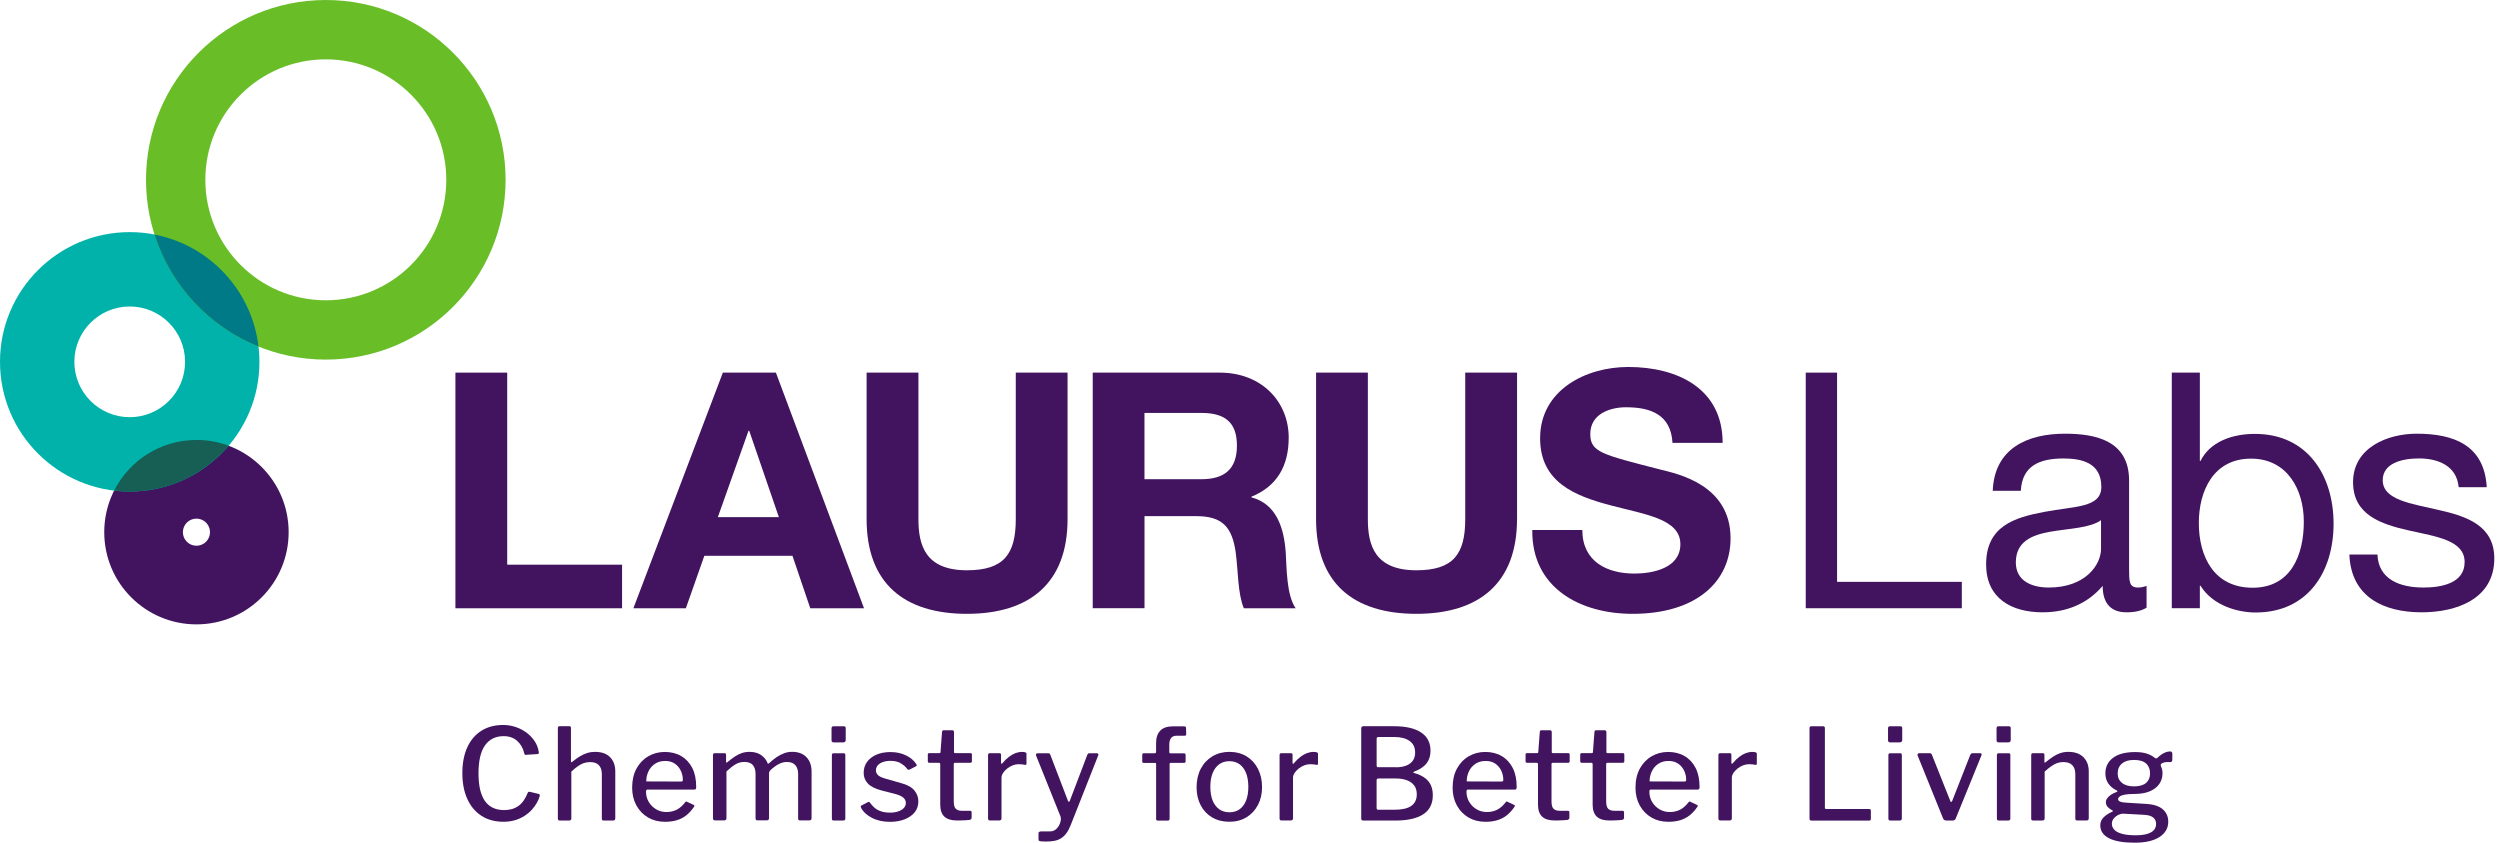 <svg width="353" height="119" viewBox="0 0 353 119" fill="none" xmlns="http://www.w3.org/2000/svg">
<g clip-path="url(#clip0_2469_8950)">
<path d="M27.738 62.124C20.547 62.124 14.719 67.953 14.719 75.143C14.719 82.334 20.547 88.162 27.738 88.162C34.928 88.162 40.757 82.334 40.757 75.143C40.757 67.953 34.928 62.124 27.738 62.124ZM27.738 77.058C26.681 77.058 25.823 76.201 25.823 75.143C25.823 74.086 26.681 73.228 27.738 73.228C28.795 73.228 29.653 74.086 29.653 75.143C29.653 76.201 28.795 77.058 27.738 77.058Z" fill="#42145F"/>
<path d="M18.317 32.775C8.198 32.775 0 40.978 0 51.092C0 61.205 8.198 69.408 18.317 69.408C28.435 69.408 36.633 61.205 36.633 51.092C36.633 40.978 28.435 32.775 18.317 32.775ZM18.317 58.907C13.999 58.907 10.501 55.409 10.501 51.092C10.501 46.774 13.999 43.276 18.317 43.276C22.634 43.276 26.133 46.774 26.133 51.092C26.133 55.409 22.634 58.907 18.317 58.907Z" fill="#00B2A9"/>
<path d="M27.738 62.124C22.662 62.124 18.267 65.03 16.119 69.27C16.839 69.359 17.569 69.403 18.317 69.403C23.913 69.403 28.917 66.89 32.277 62.932C30.865 62.406 29.338 62.118 27.738 62.118" fill="#175E54"/>
<path d="M46.005 0C31.983 0 20.614 11.37 20.614 25.385C20.614 39.401 31.983 50.776 46.005 50.776C60.026 50.776 71.39 39.407 71.39 25.385C71.39 11.364 60.026 0 46.005 0ZM46.005 42.401C36.611 42.401 28.994 34.784 28.994 25.391C28.994 15.997 36.611 8.381 46.005 8.381C55.398 8.381 63.015 15.997 63.015 25.391C63.015 34.784 55.398 42.401 46.005 42.401Z" fill="#69BE28"/>
<path d="M21.821 33.118C24.118 40.32 29.542 46.115 36.5 48.927C35.565 40.995 29.565 34.618 21.821 33.118Z" fill="#007A87"/>
<path d="M254.966 52.614H259.394V82.156H277.008V85.882H254.971V52.614H254.966Z" fill="#42145F"/>
<path d="M303.096 85.804C302.399 86.225 301.513 86.458 300.251 86.458C298.197 86.458 296.897 85.339 296.897 82.727C294.705 85.29 291.771 86.458 288.411 86.458C284.027 86.458 280.44 84.498 280.44 79.699C280.44 74.246 284.497 73.079 288.599 72.287C292.983 71.446 296.708 71.728 296.708 68.744C296.708 65.296 293.863 64.737 291.35 64.737C287.996 64.737 285.521 65.761 285.339 69.303H281.375C281.608 63.336 286.224 61.238 291.583 61.238C295.917 61.238 300.628 62.218 300.628 67.859V80.258C300.628 82.123 300.628 82.959 301.884 82.959C302.211 82.959 302.582 82.915 303.096 82.727V85.804ZM296.664 73.449C295.125 74.567 292.142 74.617 289.485 75.082C286.872 75.547 284.636 76.483 284.636 79.416C284.636 82.029 286.872 82.959 289.297 82.959C294.516 82.959 296.664 79.699 296.664 77.507V73.449Z" fill="#42145F"/>
<path d="M306.656 52.608H310.619V65.085H310.713C312.019 62.428 315.097 61.26 318.407 61.266C325.819 61.266 329.5 67.139 329.5 73.947C329.5 80.75 325.863 86.485 318.496 86.485C316.027 86.485 312.484 85.555 310.713 82.71H310.619V85.882H306.656V52.614V52.608ZM317.843 64.759C312.529 64.759 310.475 69.325 310.475 73.848C310.475 78.603 312.617 82.987 318.075 82.987C323.483 82.987 325.299 78.37 325.299 73.665C325.299 69.143 322.968 64.759 317.843 64.759Z" fill="#42145F"/>
<path d="M335.694 78.298C335.833 81.841 338.91 82.959 342.176 82.959C344.645 82.959 348.005 82.4 348.005 79.372C348.005 76.295 344.092 75.785 340.128 74.9C336.215 74.014 332.251 72.708 332.251 68.091C332.251 63.242 337.05 61.238 341.246 61.238C346.56 61.238 350.8 62.916 351.127 68.789H347.164C346.881 65.711 344.18 64.731 341.567 64.731C339.193 64.731 336.442 65.384 336.442 67.809C336.442 70.654 340.637 71.119 344.318 72.005C348.282 72.89 352.195 74.197 352.195 78.858C352.195 84.592 346.832 86.458 341.938 86.458C336.53 86.458 331.963 84.266 331.731 78.298H335.694Z" fill="#42145F"/>
<path d="M64.305 52.614H71.617V79.732H87.836V85.887H64.305V52.614Z" fill="#42145F"/>
<path d="M102.056 52.614H109.557L122 85.887H114.411L111.893 78.475H99.454L96.842 85.887H89.435L102.067 52.614H102.056ZM101.353 73.023H109.977L105.787 60.817H105.693L101.359 73.023H101.353Z" fill="#42145F"/>
<path d="M150.74 73.3C150.74 82.295 145.426 86.673 136.531 86.673C127.635 86.673 122.365 82.339 122.365 73.3V52.608H129.683V73.3C129.683 76.931 130.613 80.523 136.531 80.523C141.75 80.523 143.428 78.237 143.428 73.3V52.608H150.74V73.3Z" fill="#42145F"/>
<path d="M154.288 52.614H172.228C178.185 52.614 181.965 56.76 181.965 61.792C181.965 65.705 180.377 68.644 176.701 70.133V70.228C180.288 71.157 181.312 74.65 181.545 78.01C181.683 80.108 181.639 84.016 182.945 85.887H175.633C174.747 83.789 174.841 80.573 174.47 77.916C173.955 74.423 172.599 72.879 168.924 72.879H161.606V85.882H154.294V52.608L154.288 52.614ZM161.6 67.665H169.616C172.876 67.665 174.653 66.264 174.653 62.915C174.653 59.566 172.882 58.304 169.616 58.304H161.6V67.67V67.665Z" fill="#42145F"/>
<path d="M214.203 73.3C214.203 82.295 208.889 86.673 199.994 86.673C191.099 86.673 185.829 82.339 185.829 73.3V52.608H193.141V73.3C193.141 76.931 194.071 80.523 199.994 80.523C205.214 80.523 206.891 78.237 206.891 73.3V52.608H214.209V73.3H214.203Z" fill="#42145F"/>
<path d="M223.425 74.839C223.425 79.267 226.868 80.988 230.787 80.988C233.35 80.988 237.269 80.241 237.269 76.842C237.269 73.255 232.287 72.652 227.389 71.346C222.451 70.039 217.464 68.13 217.464 61.886C217.464 55.083 223.896 51.817 229.907 51.817C236.849 51.817 243.236 54.845 243.236 62.533H236.157C235.924 58.531 233.079 57.507 229.586 57.507C227.256 57.507 224.549 58.487 224.549 61.277C224.549 63.84 226.138 64.166 234.479 66.309C236.904 66.918 244.355 68.451 244.355 76.001C244.355 82.107 239.555 86.673 230.516 86.673C223.16 86.673 216.262 83.042 216.357 74.839H223.436H223.425Z" fill="#42145F"/>
<path d="M72.851 102.665C73.422 102.864 73.931 103.136 74.385 103.479C74.839 103.828 75.215 104.226 75.503 104.669C75.796 105.117 75.984 105.604 76.067 106.13C76.09 106.263 76.09 106.352 76.067 106.39C76.045 106.435 75.99 106.462 75.907 106.473L74.241 106.584C74.169 106.595 74.119 106.584 74.097 106.545C74.075 106.507 74.053 106.457 74.025 106.385C73.87 105.665 73.538 105.084 73.04 104.625C72.536 104.171 71.899 103.944 71.119 103.944C69.984 103.944 69.104 104.376 68.49 105.234C67.875 106.092 67.565 107.409 67.565 109.18C67.565 110.952 67.864 112.23 68.467 113.094C69.071 113.952 69.979 114.384 71.185 114.384C71.982 114.384 72.658 114.19 73.2 113.802C73.748 113.415 74.191 112.778 74.54 111.893C74.579 111.81 74.667 111.782 74.811 111.804L76.084 112.109C76.123 112.12 76.156 112.147 76.189 112.18C76.228 112.214 76.234 112.291 76.206 112.413C76.123 112.723 75.984 113.05 75.791 113.382C75.597 113.719 75.359 114.04 75.071 114.361C74.783 114.677 74.44 114.959 74.047 115.214C73.654 115.463 73.206 115.668 72.713 115.812C72.22 115.956 71.678 116.033 71.091 116.033C69.885 116.033 68.844 115.751 67.98 115.192C67.111 114.627 66.447 113.836 65.982 112.806C65.517 111.776 65.284 110.564 65.284 109.164C65.284 107.763 65.517 106.54 65.982 105.521C66.447 104.508 67.111 103.728 67.975 103.18C68.838 102.637 69.862 102.366 71.041 102.366C71.678 102.366 72.276 102.466 72.846 102.665H72.851Z" fill="#42145F"/>
<path d="M78.769 115.574V102.815C78.769 102.638 78.841 102.543 78.985 102.543H80.402C80.546 102.543 80.618 102.621 80.618 102.776V107.514C80.618 107.575 80.634 107.614 80.662 107.63C80.689 107.647 80.734 107.63 80.795 107.57C81.199 107.243 81.575 106.983 81.913 106.778C82.25 106.573 82.594 106.424 82.937 106.319C83.28 106.213 83.64 106.164 84.022 106.164C84.941 106.164 85.649 106.413 86.142 106.911C86.629 107.409 86.878 108.079 86.878 108.931V115.535C86.878 115.751 86.773 115.856 86.574 115.856H85.245C85.151 115.856 85.085 115.834 85.04 115.795C84.996 115.756 84.979 115.679 84.979 115.574V109.297C84.979 108.771 84.847 108.356 84.575 108.057C84.31 107.758 83.883 107.608 83.308 107.608C82.987 107.608 82.682 107.658 82.405 107.758C82.123 107.863 81.846 108.007 81.57 108.206C81.293 108.405 80.994 108.649 80.673 108.953V115.557C80.673 115.762 80.562 115.862 80.33 115.862H79.056C78.863 115.862 78.769 115.768 78.769 115.574Z" fill="#42145F"/>
<path d="M91.605 113.232C91.865 113.669 92.209 114.012 92.646 114.273C93.083 114.533 93.57 114.66 94.107 114.66C94.644 114.66 95.148 114.544 95.58 114.317C96.011 114.09 96.404 113.736 96.764 113.26C96.797 113.21 96.836 113.188 96.87 113.177C96.903 113.166 96.958 113.182 97.03 113.221L97.943 113.653C98.076 113.714 98.087 113.808 97.982 113.94C97.65 114.433 97.279 114.832 96.88 115.142C96.482 115.452 96.034 115.679 95.541 115.823C95.054 115.966 94.506 116.038 93.908 116.038C92.995 116.038 92.198 115.834 91.5 115.43C90.808 115.02 90.26 114.455 89.856 113.725C89.458 112.994 89.258 112.158 89.258 111.217C89.258 110.176 89.463 109.28 89.867 108.532C90.271 107.785 90.825 107.204 91.528 106.794C92.225 106.385 93.006 106.174 93.869 106.174C94.733 106.174 95.53 106.368 96.194 106.761C96.858 107.149 97.373 107.708 97.75 108.438C98.121 109.169 98.303 110.055 98.303 111.095C98.303 111.206 98.292 111.295 98.264 111.372C98.242 111.45 98.159 111.488 98.032 111.488H91.395C91.334 111.488 91.29 111.516 91.262 111.571C91.234 111.627 91.218 111.693 91.218 111.776C91.218 112.313 91.345 112.8 91.605 113.237V113.232ZM96.117 110.354C96.249 110.354 96.332 110.337 96.366 110.298C96.404 110.265 96.416 110.199 96.416 110.099C96.416 109.645 96.316 109.213 96.122 108.809C95.923 108.4 95.641 108.073 95.281 107.824C94.915 107.575 94.467 107.447 93.925 107.447C93.382 107.447 92.879 107.58 92.48 107.852C92.081 108.117 91.771 108.477 91.561 108.92C91.351 109.363 91.251 109.833 91.251 110.337L96.111 110.354H96.117Z" fill="#42145F"/>
<path d="M100.672 115.573V106.623C100.672 106.446 100.75 106.351 100.905 106.351H102.305C102.449 106.351 102.521 106.429 102.521 106.584V107.569C102.521 107.63 102.538 107.669 102.571 107.685C102.61 107.702 102.648 107.685 102.698 107.619C103.069 107.32 103.418 107.06 103.739 106.839C104.065 106.617 104.392 106.451 104.735 106.335C105.078 106.219 105.444 106.163 105.837 106.163C106.518 106.163 107.077 106.324 107.508 106.639C107.94 106.955 108.234 107.337 108.389 107.78C108.411 107.824 108.444 107.846 108.488 107.829C108.533 107.813 108.577 107.791 108.621 107.741C108.97 107.42 109.313 107.137 109.662 106.905C110.01 106.673 110.365 106.49 110.719 106.357C111.073 106.224 111.455 106.158 111.848 106.158C112.706 106.158 113.382 106.407 113.869 106.911C114.35 107.414 114.594 108.09 114.594 108.936V115.518C114.594 115.734 114.489 115.839 114.273 115.839H112.944C112.861 115.839 112.795 115.817 112.756 115.778C112.717 115.734 112.695 115.662 112.695 115.557V109.28C112.695 108.754 112.562 108.339 112.302 108.04C112.042 107.741 111.643 107.591 111.118 107.591C110.808 107.591 110.509 107.652 110.221 107.769C109.933 107.885 109.673 108.034 109.44 108.206C109.208 108.377 109.003 108.549 108.82 108.715C108.737 108.798 108.676 108.876 108.643 108.948C108.604 109.02 108.588 109.119 108.588 109.235V115.513C108.588 115.728 108.477 115.834 108.267 115.834H106.955C106.872 115.834 106.805 115.811 106.756 115.773C106.711 115.728 106.684 115.656 106.684 115.551V109.274C106.684 108.748 106.556 108.333 106.307 108.034C106.058 107.735 105.654 107.586 105.106 107.586C104.652 107.586 104.237 107.697 103.861 107.918C103.484 108.139 103.058 108.477 102.576 108.931V115.535C102.576 115.739 102.466 115.839 102.233 115.839H100.96C100.766 115.839 100.672 115.745 100.672 115.551V115.573Z" fill="#42145F"/>
<path d="M119.421 104.447C119.421 104.697 119.304 104.824 119.061 104.824H117.732C117.6 104.824 117.517 104.796 117.472 104.735C117.428 104.674 117.411 104.591 117.411 104.486V102.853C117.411 102.648 117.5 102.549 117.677 102.549H119.166C119.338 102.549 119.415 102.643 119.415 102.837V104.453L119.421 104.447ZM119.365 115.518C119.365 115.651 119.338 115.74 119.282 115.79C119.233 115.834 119.138 115.861 119.006 115.861H117.788C117.655 115.861 117.566 115.839 117.528 115.801C117.483 115.756 117.461 115.684 117.461 115.579V106.628C117.461 106.451 117.544 106.357 117.71 106.357H119.144C119.288 106.357 119.36 106.44 119.36 106.606V115.524L119.365 115.518Z" fill="#42145F"/>
<path d="M127.17 107.752C126.761 107.536 126.279 107.431 125.72 107.431C125.161 107.431 124.646 107.547 124.259 107.791C123.871 108.029 123.677 108.366 123.677 108.793C123.677 108.997 123.76 109.202 123.927 109.401C124.093 109.601 124.452 109.783 125.006 109.938L127.215 110.569C128.089 110.796 128.715 111.14 129.097 111.593C129.479 112.047 129.672 112.568 129.672 113.154C129.672 113.741 129.501 114.267 129.163 114.688C128.82 115.114 128.349 115.441 127.746 115.684C127.143 115.922 126.451 116.044 125.67 116.044C124.69 116.044 123.838 115.856 123.113 115.479C122.388 115.103 121.878 114.632 121.58 114.073C121.557 114.001 121.541 113.94 121.541 113.885C121.541 113.83 121.563 113.785 121.613 113.752L122.493 113.287C122.576 113.237 122.642 113.221 122.698 113.226C122.753 113.232 122.792 113.26 122.814 113.309C123.008 113.581 123.229 113.83 123.478 114.046C123.727 114.262 124.032 114.433 124.391 114.555C124.751 114.682 125.183 114.743 125.681 114.743C126.102 114.743 126.478 114.688 126.822 114.572C127.165 114.455 127.43 114.3 127.619 114.095C127.807 113.891 127.906 113.653 127.906 113.376C127.906 113.099 127.79 112.844 127.558 112.634C127.325 112.424 126.916 112.241 126.329 112.086L124.497 111.621C123.589 111.383 122.936 111.051 122.543 110.636C122.15 110.215 121.95 109.717 121.95 109.13C121.95 108.543 122.105 108.034 122.415 107.597C122.725 107.16 123.168 106.816 123.733 106.567C124.297 106.318 124.967 106.191 125.731 106.191C126.567 106.191 127.303 106.351 127.94 106.667C128.576 106.982 129.052 107.387 129.373 107.879C129.407 107.929 129.434 107.979 129.445 108.034C129.456 108.09 129.429 108.139 129.357 108.189L128.421 108.671C128.371 108.693 128.322 108.698 128.266 108.687C128.211 108.676 128.161 108.643 128.111 108.599C127.884 108.267 127.569 107.99 127.159 107.774L127.17 107.752Z" fill="#42145F"/>
<path d="M134.831 107.713C134.721 107.713 134.671 107.774 134.671 107.89V113.149C134.671 113.664 134.765 114.012 134.959 114.201C135.152 114.389 135.446 114.483 135.839 114.483H136.985C137.057 114.483 137.112 114.505 137.145 114.544C137.178 114.588 137.195 114.638 137.195 114.693V115.463C137.195 115.618 137.106 115.723 136.929 115.767C136.774 115.789 136.58 115.811 136.354 115.817C136.127 115.828 135.9 115.839 135.678 115.845C135.457 115.85 135.263 115.85 135.091 115.85C134.317 115.85 133.73 115.668 133.342 115.302C132.955 114.937 132.761 114.372 132.761 113.608V107.924C132.761 107.78 132.7 107.708 132.584 107.708H131.239C131.084 107.708 131.006 107.636 131.006 107.492V106.54C131.006 106.407 131.078 106.34 131.222 106.34H132.656C132.75 106.34 132.8 106.285 132.8 106.18L133.016 103.362C133.027 103.196 133.099 103.113 133.232 103.113H134.472C134.626 103.113 134.704 103.207 134.704 103.401V106.18C134.704 106.285 134.759 106.34 134.865 106.34H137.018C137.162 106.34 137.234 106.407 137.234 106.54V107.492C137.234 107.636 137.151 107.708 136.985 107.708H134.831V107.713Z" fill="#42145F"/>
<path d="M139.586 115.789C139.536 115.74 139.514 115.668 139.514 115.574V106.623C139.514 106.446 139.592 106.352 139.747 106.352H141.131C141.274 106.352 141.346 106.429 141.346 106.584V107.713C141.346 107.785 141.369 107.824 141.407 107.841C141.446 107.857 141.496 107.83 141.54 107.769C141.839 107.409 142.138 107.115 142.448 106.877C142.752 106.645 143.062 106.468 143.372 106.346C143.682 106.23 143.992 106.169 144.308 106.169C144.729 106.169 144.939 106.252 144.939 106.418V107.818C144.939 107.962 144.872 108.023 144.74 107.996C144.596 107.962 144.441 107.935 144.28 107.924C144.12 107.913 143.954 107.907 143.787 107.907C143.538 107.907 143.273 107.962 142.996 108.068C142.719 108.178 142.465 108.322 142.232 108.505C142 108.688 141.8 108.898 141.645 109.125C141.49 109.352 141.413 109.584 141.413 109.822V115.546C141.413 115.751 141.302 115.85 141.07 115.85H139.796C139.702 115.85 139.63 115.828 139.581 115.778L139.586 115.789Z" fill="#42145F"/>
<path d="M146.915 118.784C146.732 118.762 146.638 118.679 146.638 118.551V117.638C146.638 117.566 146.671 117.505 146.738 117.461C146.804 117.411 146.937 117.389 147.142 117.389H148.31C148.559 117.389 148.791 117.317 149.002 117.168C149.212 117.018 149.378 116.83 149.511 116.603C149.644 116.376 149.727 116.138 149.771 115.894C149.816 115.651 149.799 115.429 149.727 115.241L146.301 106.7C146.262 106.617 146.262 106.54 146.301 106.468C146.334 106.396 146.411 106.357 146.533 106.357H148.005C148.077 106.357 148.144 106.379 148.205 106.418C148.266 106.462 148.299 106.517 148.31 106.589L150.784 113.049C150.823 113.154 150.867 113.21 150.928 113.21C150.989 113.21 151.044 113.138 151.089 112.994L153.53 106.573C153.552 106.512 153.591 106.462 153.635 106.418C153.685 106.379 153.74 106.357 153.812 106.357H154.869C154.963 106.357 155.03 106.39 155.074 106.457C155.118 106.523 155.113 106.589 155.069 106.661L151.21 116.437C151.017 116.93 150.812 117.328 150.579 117.638C150.352 117.948 150.103 118.192 149.827 118.363C149.55 118.535 149.245 118.657 148.902 118.723C148.559 118.789 148.172 118.823 147.729 118.823C147.369 118.823 147.098 118.812 146.915 118.784Z" fill="#42145F"/>
<path d="M167.346 106.413C167.385 106.457 167.407 106.512 167.407 106.584V107.52C167.407 107.653 167.33 107.719 167.175 107.719H165.309C165.198 107.719 165.149 107.774 165.149 107.88V115.579C165.149 115.773 165.071 115.867 164.916 115.867H163.46C163.316 115.867 163.244 115.784 163.244 115.618V107.869C163.244 107.774 163.2 107.725 163.117 107.725H161.501C161.357 107.725 161.285 107.658 161.285 107.525V106.59C161.285 106.518 161.302 106.463 161.34 106.418C161.373 106.379 161.434 106.357 161.517 106.357H163.062C163.178 106.357 163.239 106.285 163.239 106.141V104.907C163.239 104.154 163.438 103.573 163.831 103.169C164.224 102.759 164.816 102.56 165.608 102.56H167.208C167.385 102.56 167.473 102.649 167.473 102.831L167.49 103.673C167.49 103.734 167.473 103.783 167.44 103.828C167.402 103.872 167.346 103.889 167.258 103.889H166.112C165.763 103.889 165.508 103.999 165.348 104.221C165.187 104.442 165.104 104.741 165.104 105.112V106.208C165.104 106.313 165.165 106.368 165.281 106.368H167.147C167.23 106.368 167.296 106.391 167.335 106.429L167.346 106.413Z" fill="#42145F"/>
<path d="M171.149 115.419C170.452 115.004 169.915 114.433 169.533 113.697C169.151 112.961 168.957 112.114 168.957 111.157C168.957 110.199 169.156 109.291 169.549 108.544C169.942 107.797 170.49 107.215 171.193 106.795C171.891 106.374 172.688 106.164 173.59 106.164C174.492 106.164 175.334 106.379 176.02 106.8C176.707 107.226 177.244 107.813 177.625 108.56C178.007 109.308 178.201 110.166 178.201 111.134C178.201 112.103 178.007 112.939 177.614 113.675C177.227 114.411 176.684 114.987 175.993 115.408C175.301 115.823 174.492 116.033 173.574 116.033C172.655 116.033 171.847 115.828 171.155 115.413L171.149 115.419ZM175.04 114.262C175.433 113.974 175.738 113.564 175.948 113.033C176.159 112.502 176.264 111.854 176.264 111.101C176.264 110.348 176.159 109.701 175.948 109.164C175.738 108.627 175.433 108.212 175.035 107.918C174.636 107.625 174.155 107.481 173.59 107.481C173.026 107.481 172.544 107.63 172.145 107.918C171.747 108.212 171.437 108.627 171.221 109.164C171.005 109.706 170.9 110.348 170.9 111.101C170.9 111.854 171.005 112.496 171.221 113.033C171.437 113.564 171.747 113.974 172.145 114.262C172.544 114.55 173.037 114.694 173.607 114.694C174.177 114.694 174.647 114.55 175.04 114.262Z" fill="#42145F"/>
<path d="M180.747 115.789C180.698 115.74 180.675 115.668 180.675 115.574V106.623C180.675 106.446 180.753 106.352 180.908 106.352H182.292C182.436 106.352 182.508 106.429 182.508 106.584V107.713C182.508 107.785 182.53 107.824 182.569 107.841C182.607 107.857 182.657 107.83 182.701 107.769C183 107.409 183.299 107.115 183.609 106.877C183.914 106.645 184.224 106.468 184.534 106.346C184.844 106.23 185.154 106.169 185.469 106.169C185.89 106.169 186.1 106.252 186.1 106.418V107.818C186.1 107.962 186.034 108.023 185.901 107.996C185.757 107.962 185.602 107.935 185.441 107.924C185.281 107.913 185.115 107.907 184.949 107.907C184.7 107.907 184.434 107.962 184.157 108.068C183.88 108.178 183.626 108.322 183.393 108.505C183.161 108.688 182.962 108.898 182.807 109.125C182.652 109.352 182.574 109.584 182.574 109.822V115.546C182.574 115.751 182.463 115.85 182.231 115.85H180.958C180.864 115.85 180.792 115.828 180.742 115.778L180.747 115.789Z" fill="#42145F"/>
<path d="M192.278 115.79C192.233 115.74 192.206 115.679 192.206 115.613V102.853C192.206 102.759 192.233 102.682 192.289 102.626C192.344 102.571 192.41 102.543 192.494 102.543H196.855C198.505 102.543 199.773 102.837 200.658 103.424C201.544 104.01 201.987 104.868 201.987 106.009C201.987 106.712 201.804 107.304 201.433 107.785C201.062 108.262 200.464 108.66 199.64 108.97C199.59 108.981 199.568 109.009 199.568 109.053C199.568 109.097 199.59 109.125 199.64 109.136C200.525 109.374 201.19 109.751 201.638 110.254C202.086 110.764 202.313 111.439 202.313 112.291C202.313 113.498 201.859 114.395 200.957 114.981C200.055 115.568 198.743 115.862 197.016 115.862H192.477C192.394 115.862 192.327 115.839 192.278 115.79ZM197.105 108.345C197.437 108.345 197.763 108.311 198.084 108.245C198.405 108.178 198.693 108.068 198.953 107.902C199.219 107.741 199.429 107.525 199.584 107.254C199.739 106.983 199.817 106.656 199.817 106.258C199.817 105.527 199.551 104.979 199.02 104.614C198.488 104.248 197.78 104.066 196.894 104.066H194.652C194.475 104.066 194.381 104.143 194.381 104.298V108.084C194.381 108.25 194.448 108.333 194.58 108.333H197.11L197.105 108.345ZM196.927 114.334C197.979 114.334 198.765 114.151 199.28 113.786C199.795 113.421 200.049 112.878 200.049 112.164C200.049 111.638 199.922 111.206 199.662 110.88C199.402 110.553 199.053 110.31 198.61 110.155C198.167 110 197.664 109.922 197.105 109.922H194.663C194.47 109.922 194.376 110 194.376 110.155V114.068C194.376 114.245 194.442 114.334 194.575 114.334H196.927Z" fill="#42145F"/>
<path d="M207.456 113.232C207.716 113.669 208.059 114.012 208.496 114.273C208.934 114.533 209.421 114.66 209.958 114.66C210.495 114.66 210.998 114.544 211.43 114.317C211.862 114.09 212.255 113.736 212.615 113.26C212.648 113.21 212.687 113.188 212.72 113.177C212.753 113.166 212.808 113.182 212.88 113.221L213.794 113.653C213.927 113.714 213.938 113.808 213.832 113.94C213.5 114.433 213.129 114.832 212.731 115.142C212.332 115.452 211.884 115.679 211.391 115.823C210.904 115.966 210.356 116.038 209.758 116.038C208.845 116.038 208.048 115.834 207.35 115.43C206.659 115.02 206.111 114.455 205.706 113.725C205.308 112.994 205.109 112.158 205.109 111.217C205.109 110.176 205.313 109.28 205.718 108.532C206.122 107.785 206.675 107.204 207.378 106.794C208.076 106.385 208.856 106.174 209.72 106.174C210.583 106.174 211.38 106.368 212.044 106.761C212.709 107.149 213.224 107.708 213.6 108.438C213.971 109.169 214.153 110.055 214.153 111.095C214.153 111.206 214.142 111.295 214.115 111.372C214.093 111.45 214.01 111.488 213.882 111.488H207.245C207.184 111.488 207.14 111.516 207.112 111.571C207.085 111.627 207.068 111.693 207.068 111.776C207.068 112.313 207.195 112.8 207.456 113.237V113.232ZM211.967 110.354C212.1 110.354 212.183 110.337 212.216 110.298C212.255 110.265 212.266 110.199 212.266 110.099C212.266 109.645 212.166 109.213 211.973 108.809C211.773 108.4 211.491 108.073 211.131 107.824C210.766 107.575 210.317 107.447 209.775 107.447C209.233 107.447 208.729 107.58 208.33 107.852C207.932 108.117 207.622 108.477 207.411 108.92C207.201 109.363 207.101 109.833 207.101 110.337L211.961 110.354H211.967Z" fill="#42145F"/>
<path d="M219.235 107.713C219.124 107.713 219.074 107.774 219.074 107.89V113.149C219.074 113.664 219.169 114.012 219.362 114.201C219.556 114.389 219.849 114.483 220.242 114.483H221.388C221.46 114.483 221.516 114.505 221.549 114.544C221.582 114.588 221.599 114.638 221.599 114.693V115.463C221.599 115.618 221.51 115.723 221.333 115.767C221.178 115.789 220.984 115.811 220.757 115.817C220.53 115.828 220.303 115.839 220.082 115.845C219.86 115.85 219.667 115.85 219.495 115.85C218.72 115.85 218.133 115.668 217.746 115.302C217.358 114.937 217.165 114.372 217.165 113.608V107.924C217.165 107.78 217.104 107.708 216.988 107.708H215.643C215.488 107.708 215.41 107.636 215.41 107.492V106.54C215.41 106.407 215.482 106.34 215.626 106.34H217.06C217.154 106.34 217.204 106.285 217.204 106.18L217.419 103.362C217.43 103.196 217.502 103.113 217.635 103.113H218.875C219.03 103.113 219.108 103.207 219.108 103.401V106.18C219.108 106.285 219.163 106.34 219.268 106.34H221.421C221.565 106.34 221.637 106.407 221.637 106.54V107.492C221.637 107.636 221.554 107.708 221.388 107.708H219.235V107.713Z" fill="#42145F"/>
<path d="M226.951 107.713C226.841 107.713 226.791 107.774 226.791 107.89V113.149C226.791 113.664 226.885 114.012 227.079 114.201C227.272 114.389 227.566 114.483 227.959 114.483H229.105C229.177 114.483 229.232 114.505 229.265 114.544C229.298 114.588 229.315 114.638 229.315 114.693V115.463C229.315 115.618 229.226 115.723 229.049 115.767C228.894 115.789 228.7 115.811 228.474 115.817C228.247 115.828 228.02 115.839 227.798 115.845C227.577 115.85 227.383 115.85 227.211 115.85C226.437 115.85 225.85 115.668 225.462 115.302C225.075 114.937 224.881 114.372 224.881 113.608V107.924C224.881 107.78 224.82 107.708 224.704 107.708H223.359C223.204 107.708 223.126 107.636 223.126 107.492V106.54C223.126 106.407 223.198 106.34 223.342 106.34H224.776C224.87 106.34 224.92 106.285 224.92 106.18L225.136 103.362C225.147 103.196 225.219 103.113 225.352 103.113H226.592C226.746 103.113 226.824 103.207 226.824 103.401V106.18C226.824 106.285 226.879 106.34 226.985 106.34H229.138C229.282 106.34 229.354 106.407 229.354 106.54V107.492C229.354 107.636 229.271 107.708 229.105 107.708H226.951V107.713Z" fill="#42145F"/>
<path d="M233.278 113.232C233.538 113.669 233.882 114.012 234.319 114.273C234.756 114.533 235.243 114.66 235.78 114.66C236.317 114.66 236.821 114.544 237.253 114.317C237.684 114.09 238.077 113.736 238.437 113.26C238.47 113.21 238.509 113.188 238.542 113.177C238.576 113.166 238.631 113.182 238.703 113.221L239.616 113.653C239.749 113.714 239.76 113.808 239.655 113.94C239.323 114.433 238.952 114.832 238.554 115.142C238.155 115.452 237.707 115.679 237.214 115.823C236.727 115.966 236.179 116.038 235.581 116.038C234.668 116.038 233.871 115.834 233.173 115.43C232.481 115.02 231.933 114.455 231.529 113.725C231.131 112.994 230.931 112.158 230.931 111.217C230.931 110.176 231.136 109.28 231.54 108.532C231.95 107.785 232.498 107.204 233.201 106.794C233.898 106.385 234.679 106.174 235.542 106.174C236.406 106.174 237.203 106.368 237.867 106.761C238.531 107.149 239.046 107.708 239.423 108.438C239.793 109.169 239.976 110.055 239.976 111.095C239.976 111.206 239.965 111.295 239.937 111.372C239.915 111.45 239.832 111.488 239.705 111.488H233.068C233.007 111.488 232.963 111.516 232.935 111.571C232.907 111.627 232.891 111.693 232.891 111.776C232.891 112.313 233.018 112.8 233.278 113.237V113.232ZM237.79 110.354C237.922 110.354 238.006 110.337 238.039 110.298C238.077 110.265 238.089 110.199 238.089 110.099C238.089 109.645 237.989 109.213 237.795 108.809C237.596 108.4 237.314 108.073 236.954 107.824C236.588 107.575 236.14 107.447 235.598 107.447C235.055 107.447 234.551 107.58 234.153 107.852C233.754 108.117 233.444 108.477 233.234 108.92C233.024 109.363 232.924 109.833 232.924 110.337L237.784 110.354H237.79Z" fill="#42145F"/>
<path d="M242.711 115.789C242.661 115.74 242.639 115.668 242.639 115.574V106.623C242.639 106.446 242.716 106.352 242.871 106.352H244.255C244.399 106.352 244.471 106.429 244.471 106.584V107.713C244.471 107.785 244.493 107.824 244.532 107.841C244.571 107.857 244.62 107.83 244.665 107.769C244.964 107.409 245.262 107.115 245.572 106.877C245.877 106.645 246.187 106.468 246.497 106.346C246.807 106.23 247.117 106.169 247.432 106.169C247.853 106.169 248.063 106.252 248.063 106.418V107.818C248.063 107.962 247.997 108.023 247.864 107.996C247.72 107.962 247.565 107.935 247.405 107.924C247.244 107.913 247.078 107.907 246.912 107.907C246.663 107.907 246.397 107.962 246.12 108.068C245.844 108.178 245.589 108.322 245.357 108.505C245.124 108.688 244.925 108.898 244.77 109.125C244.615 109.352 244.537 109.584 244.537 109.822V115.546C244.537 115.751 244.427 115.85 244.194 115.85H242.921C242.827 115.85 242.755 115.828 242.705 115.778L242.711 115.789Z" fill="#42145F"/>
<path d="M255.752 102.549H257.44C257.595 102.549 257.673 102.637 257.673 102.82V114.035C257.673 114.168 257.734 114.234 257.85 114.234H263.917C264.083 114.234 264.166 114.306 264.166 114.45V115.635C264.166 115.706 264.144 115.762 264.105 115.806C264.066 115.85 264 115.867 263.917 115.867H255.807C255.691 115.867 255.608 115.845 255.564 115.795C255.52 115.745 255.503 115.673 255.503 115.579V102.82C255.503 102.643 255.586 102.549 255.752 102.549Z" fill="#42145F"/>
<path d="M268.6 104.447C268.6 104.697 268.483 104.824 268.24 104.824H266.911C266.779 104.824 266.696 104.796 266.651 104.735C266.607 104.674 266.59 104.591 266.59 104.486V102.853C266.59 102.648 266.679 102.549 266.856 102.549H268.345C268.517 102.549 268.594 102.643 268.594 102.837V104.453L268.6 104.447ZM268.544 115.518C268.544 115.651 268.517 115.74 268.461 115.79C268.411 115.834 268.317 115.861 268.185 115.861H266.967C266.834 115.861 266.745 115.839 266.707 115.801C266.662 115.756 266.64 115.684 266.64 115.579V106.628C266.64 106.451 266.723 106.357 266.889 106.357H268.323C268.467 106.357 268.539 106.44 268.539 106.606V115.524L268.544 115.518Z" fill="#42145F"/>
<path d="M279.781 106.44C279.82 106.501 279.82 106.573 279.781 106.656L276.155 115.557C276.084 115.762 275.929 115.861 275.69 115.861H274.849C274.611 115.861 274.451 115.767 274.368 115.574L270.764 106.673C270.742 106.579 270.747 106.501 270.792 106.44C270.836 106.379 270.902 106.352 270.996 106.352H272.486C272.557 106.352 272.624 106.374 272.679 106.412C272.74 106.457 272.773 106.512 272.79 106.584L275.375 113.077C275.458 113.304 275.552 113.298 275.663 113.06L278.209 106.567C278.248 106.507 278.287 106.457 278.336 106.412C278.381 106.374 278.447 106.352 278.536 106.352H279.593C279.687 106.352 279.753 106.379 279.792 106.44H279.781Z" fill="#42145F"/>
<path d="M283.922 104.447C283.922 104.697 283.805 104.824 283.562 104.824H282.233C282.101 104.824 282.018 104.796 281.973 104.735C281.929 104.674 281.912 104.591 281.912 104.486V102.853C281.912 102.648 282.001 102.549 282.178 102.549H283.667C283.839 102.549 283.916 102.643 283.916 102.837V104.453L283.922 104.447ZM283.866 115.518C283.866 115.651 283.839 115.74 283.783 115.79C283.733 115.834 283.639 115.861 283.507 115.861H282.289C282.156 115.861 282.067 115.839 282.029 115.801C281.984 115.756 281.962 115.684 281.962 115.579V106.628C281.962 106.451 282.045 106.357 282.211 106.357H283.645C283.789 106.357 283.861 106.44 283.861 106.606V115.524L283.866 115.518Z" fill="#42145F"/>
<path d="M286.806 115.574V106.623C286.806 106.446 286.883 106.352 287.038 106.352H288.455C288.599 106.352 288.671 106.429 288.671 106.584V107.57C288.671 107.63 288.688 107.669 288.715 107.686C288.743 107.702 288.787 107.686 288.848 107.619C289.219 107.32 289.573 107.06 289.905 106.839C290.238 106.617 290.581 106.451 290.929 106.335C291.278 106.219 291.655 106.164 292.059 106.164C292.966 106.164 293.675 106.413 294.179 106.916C294.682 107.42 294.932 108.084 294.932 108.909V115.529C294.932 115.745 294.826 115.851 294.627 115.851H293.299C293.204 115.851 293.138 115.828 293.094 115.79C293.05 115.751 293.033 115.673 293.033 115.568V109.291C293.033 108.765 292.895 108.35 292.618 108.051C292.341 107.752 291.92 107.603 291.345 107.603C291.018 107.603 290.725 107.653 290.448 107.752C290.177 107.857 289.9 108.001 289.623 108.201C289.346 108.4 289.042 108.643 288.704 108.948V115.552C288.704 115.756 288.594 115.856 288.361 115.856H287.088C286.894 115.856 286.8 115.762 286.8 115.568L286.806 115.574Z" fill="#42145F"/>
<path d="M306.65 106.191C306.7 106.241 306.733 106.324 306.733 106.44V107.248C306.733 107.381 306.705 107.475 306.65 107.536C306.595 107.597 306.501 107.619 306.373 107.608C306.179 107.597 306.013 107.597 305.87 107.608C305.726 107.619 305.587 107.647 305.46 107.697C305.161 107.791 305.039 107.929 305.1 108.112C305.15 108.228 305.205 108.378 305.261 108.549C305.321 108.721 305.349 108.942 305.349 109.202C305.349 109.728 305.205 110.215 304.917 110.658C304.63 111.101 304.187 111.45 303.589 111.715C302.991 111.981 302.238 112.108 301.33 112.108C300.766 112.108 300.323 112.142 299.996 112.208C299.664 112.275 299.432 112.363 299.288 112.474C299.144 112.59 299.072 112.706 299.072 112.823C299.072 113 299.188 113.133 299.421 113.21C299.653 113.287 300.035 113.337 300.561 113.359L302.947 113.503C304.059 113.564 304.873 113.819 305.388 114.273C305.903 114.727 306.157 115.313 306.157 116.028C306.157 116.924 305.748 117.644 304.928 118.181C304.109 118.718 302.93 118.989 301.386 118.989C299.841 118.989 298.607 118.779 297.788 118.358C296.969 117.937 296.559 117.328 296.559 116.531C296.559 116.111 296.708 115.745 297.007 115.435C297.306 115.125 297.716 114.848 298.242 114.61C298.386 114.55 298.386 114.483 298.242 114.411C297.982 114.278 297.766 114.123 297.6 113.935C297.434 113.747 297.351 113.526 297.351 113.26C297.351 113.066 297.411 112.883 297.539 112.712C297.666 112.54 297.838 112.374 298.065 112.219C298.292 112.064 298.563 111.931 298.873 111.826C298.934 111.804 298.967 111.776 298.978 111.738C298.989 111.699 298.956 111.66 298.873 111.61C298.347 111.35 297.948 111.018 297.683 110.614C297.411 110.215 297.279 109.739 297.279 109.186C297.279 108.278 297.644 107.547 298.364 107.005C299.083 106.462 300.129 106.191 301.497 106.191C302.133 106.191 302.676 106.263 303.118 106.407C303.567 106.551 303.938 106.75 304.242 106.999C304.314 107.06 304.386 107.088 304.458 107.088C304.53 107.088 304.596 107.049 304.657 106.983C304.801 106.839 304.967 106.7 305.161 106.562C305.355 106.424 305.554 106.313 305.77 106.23C305.986 106.147 306.196 106.103 306.401 106.103C306.517 106.103 306.606 106.125 306.661 106.175L306.65 106.191ZM299.825 114.893C299.609 114.882 299.376 114.937 299.127 115.053C298.878 115.175 298.657 115.341 298.474 115.557C298.292 115.773 298.197 116.022 298.197 116.31C298.197 116.642 298.314 116.935 298.557 117.179C298.795 117.422 299.166 117.611 299.659 117.743C300.157 117.876 300.794 117.943 301.568 117.943C302.504 117.943 303.212 117.81 303.705 117.539C304.192 117.267 304.441 116.863 304.441 116.326C304.441 115.967 304.309 115.673 304.048 115.446C303.783 115.219 303.356 115.086 302.759 115.053L299.836 114.893H299.825ZM303.035 110.542C303.406 110.21 303.589 109.767 303.589 109.202C303.589 108.638 303.406 108.151 303.035 107.813C302.665 107.475 302.094 107.304 301.33 107.304C300.567 107.304 300.019 107.475 299.62 107.813C299.222 108.151 299.017 108.616 299.017 109.202C299.017 109.789 299.216 110.21 299.62 110.542C300.019 110.869 300.589 111.035 301.33 111.035C302.072 111.035 302.665 110.869 303.035 110.542Z" fill="#42145F"/>
</g>
<defs>
<clipPath id="clip0_2469_8950">
<rect width="352.195" height="119" fill="white"/>
</clipPath>
</defs>
</svg>

